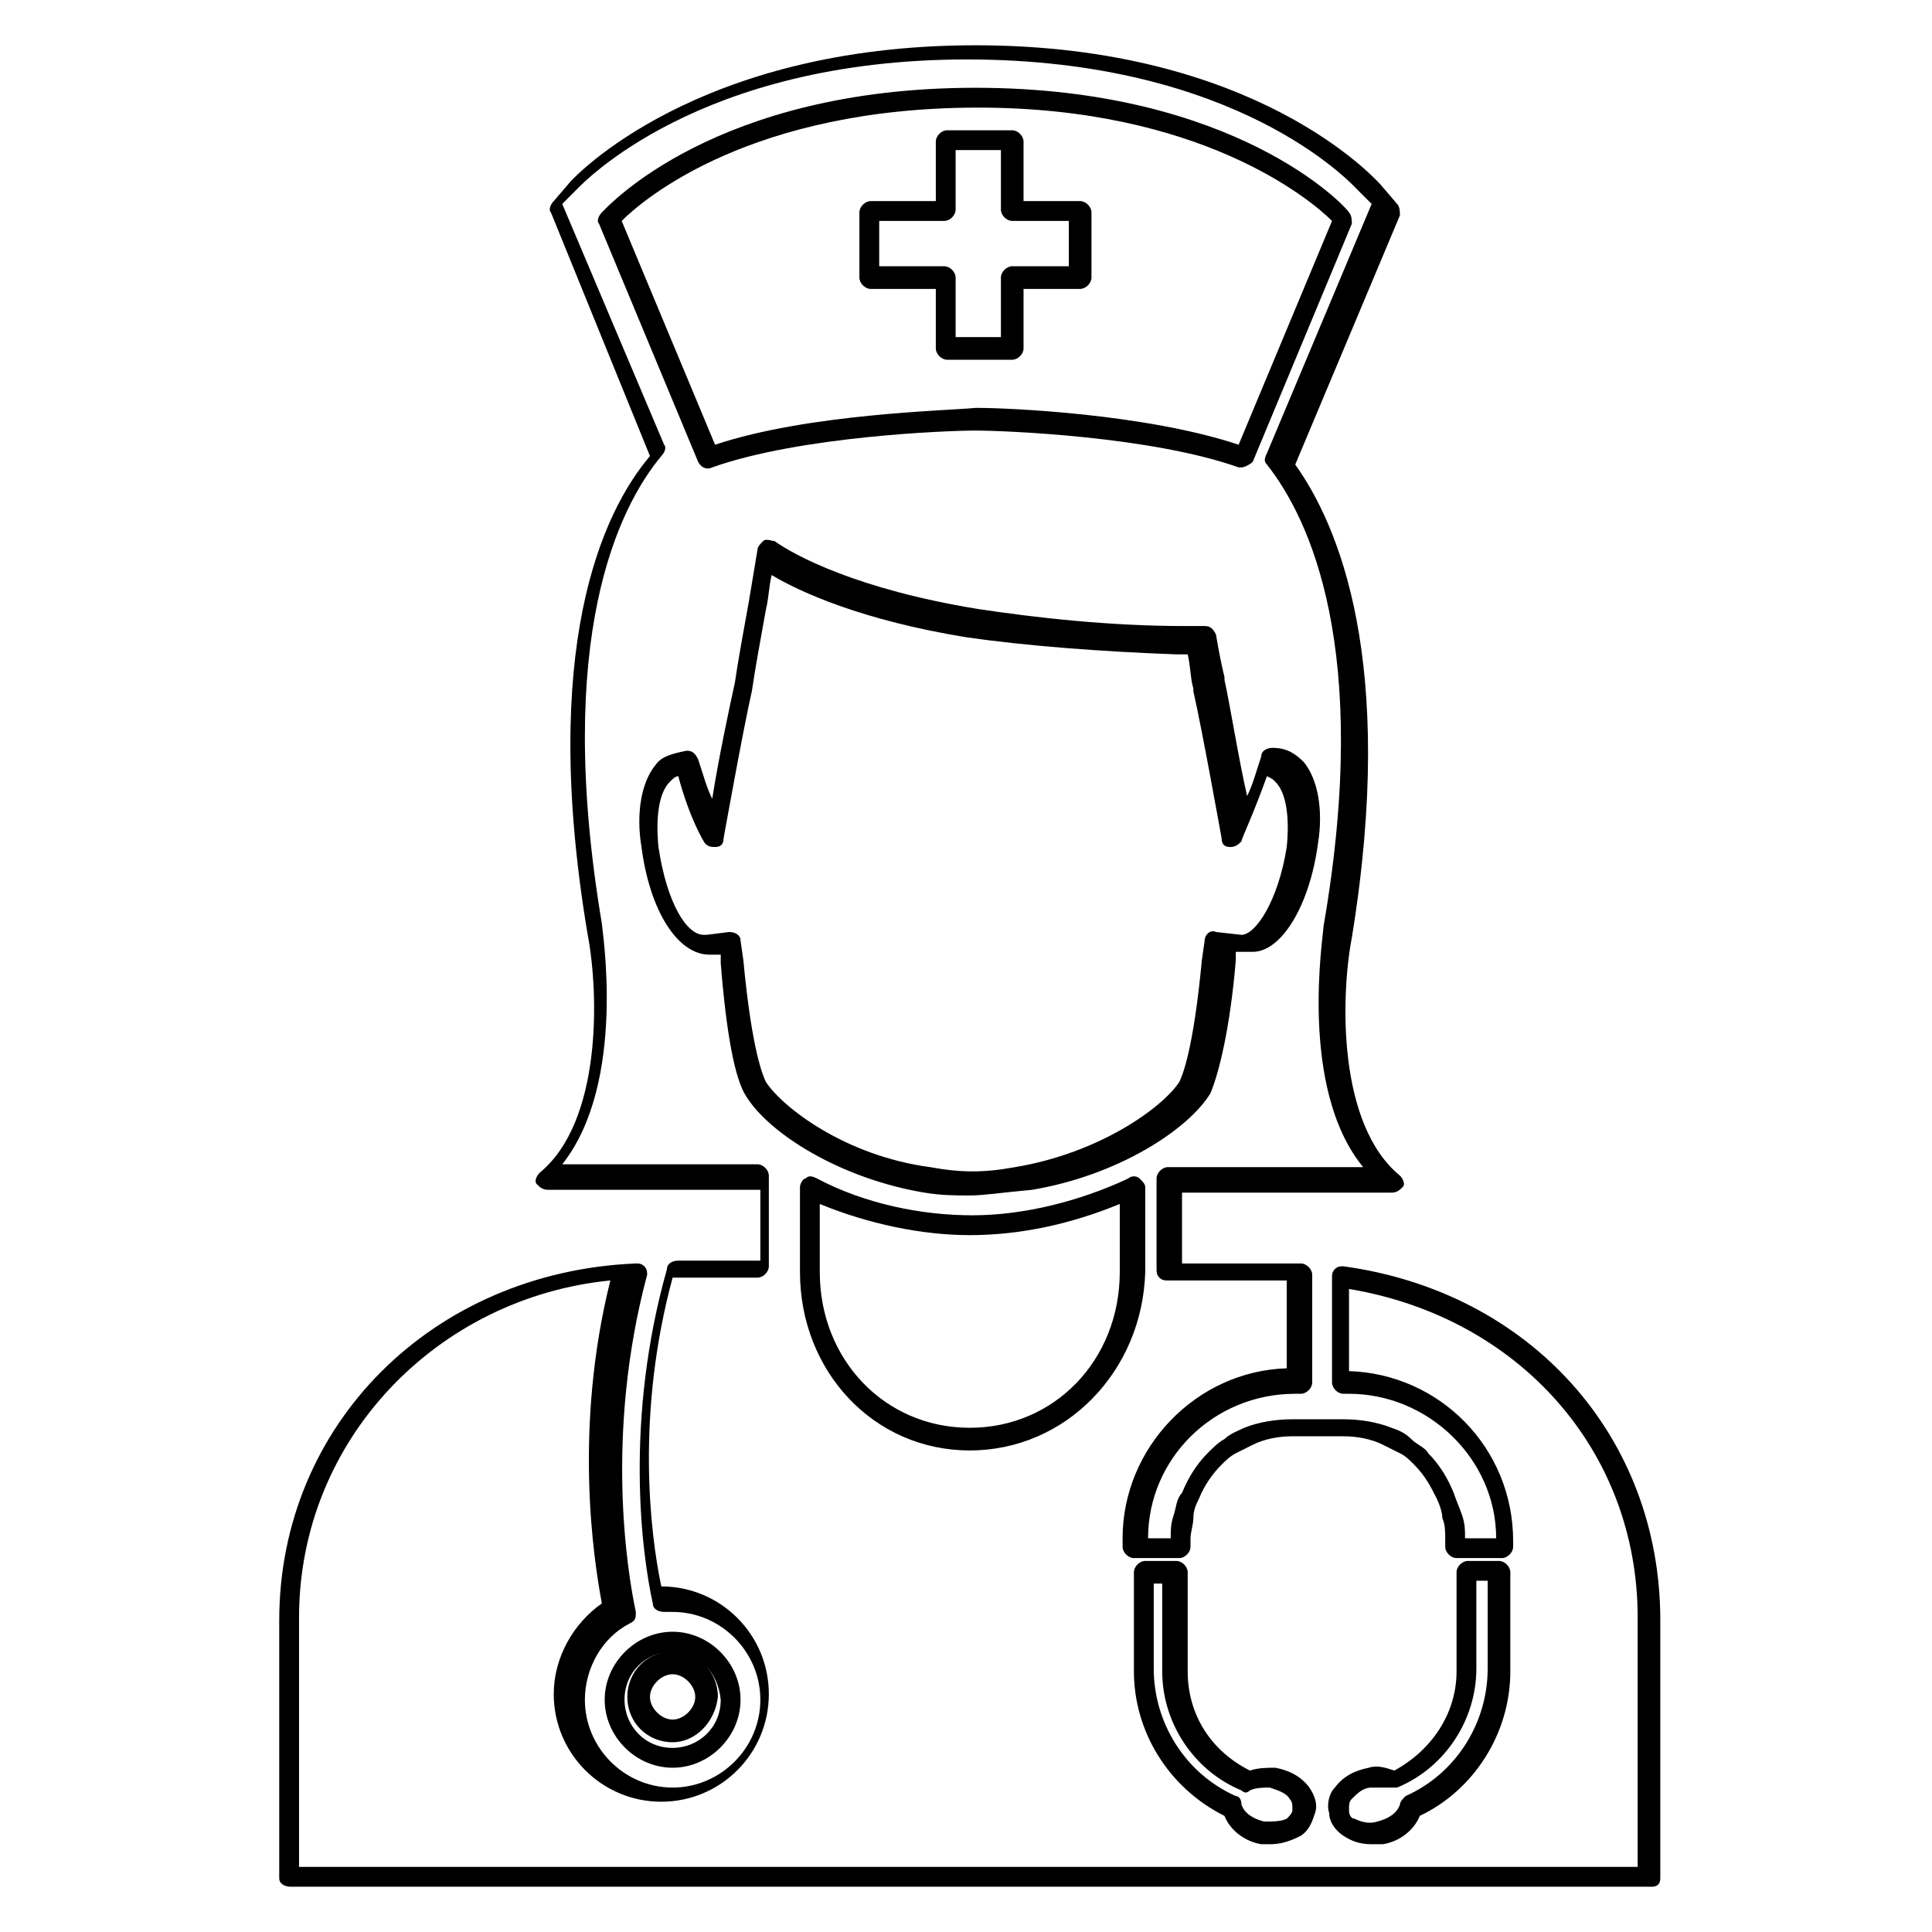 <svg width="256" height="256" viewBox="0 0 256 256" fill="none" xmlns="http://www.w3.org/2000/svg">
<rect width="256" height="256" fill="white"/>
<g clip-path="url(#clip0_452_46)">
<path d="M89.125 234.234C84.25 234.234 80.125 230.105 80.125 225.225C80.125 220.345 84.25 216.215 89.125 216.215C94 216.215 98.125 220.345 98.125 225.225C98.125 230.105 94 234.234 89.125 234.234ZM89.125 218.843C85.75 218.843 82.75 221.471 82.75 225.225C82.75 228.603 85.375 231.606 89.125 231.606C92.5 231.606 95.5 228.978 95.5 225.225C95.125 221.471 92.5 218.843 89.125 218.843ZM89.125 230.855C85.75 230.855 83.125 228.228 83.125 224.849C83.125 221.471 85.75 218.843 89.125 218.843C92.5 218.843 95.125 221.471 95.125 224.849C94.75 228.228 92.125 230.855 89.125 230.855ZM89.125 221.846C87.625 221.846 86.125 223.348 86.125 224.849C86.125 226.351 87.625 227.852 89.125 227.852C90.625 227.852 92.125 226.351 92.125 224.849C92.125 223.348 90.625 221.846 89.125 221.846Z" fill="black"/>
<path d="M218.875 250H38.5C37.75 250 37 249.625 37 248.874V214.714C37 188.812 57.25 168.542 84.25 167.415C84.625 167.415 85 167.415 85.375 167.791C85.75 168.166 85.75 168.542 85.75 168.917C80.125 189.938 83.125 208.332 84.25 213.588C84.25 214.338 84.25 214.714 83.5 215.089C79.75 216.966 77.5 221.095 77.5 225.225C77.5 231.606 82.75 236.862 89.125 236.862C95.5 236.862 100.75 231.606 100.75 225.225C100.75 218.843 95.5 213.588 89.125 213.588C88.75 213.588 88.75 213.588 88.375 213.588H88C87.25 213.588 86.5 213.212 86.5 212.462C85 205.705 82.75 188.062 88.375 168.166C88.375 167.415 89.125 167.04 89.875 167.04H100.75V157.655H72.625C71.875 157.655 71.5 157.28 71.125 156.905C70.75 156.529 71.125 155.778 71.5 155.403C79.75 148.646 79.375 131.754 77.875 123.871C71.5 85.957 79.75 67.939 86.125 60.431L73 28.148C72.625 27.772 73 27.021 73.375 26.646L75.625 24.018C76 23.643 92.125 6 129.25 6C166.375 6 182.125 23.643 182.875 24.394L185.125 27.021C185.5 27.397 185.5 28.148 185.5 28.523L171.625 61.557C177.25 69.44 185.125 87.459 179.125 124.246C177.625 132.129 177.25 149.022 185.5 155.778C185.875 156.154 186.25 156.905 185.875 157.28C185.5 157.655 185.125 158.031 184.375 158.031H156.625V167.415H170.5C170.875 167.415 171.25 167.415 171.625 167.415H172.375C173.125 167.415 173.875 168.166 173.875 168.917V183.182C173.875 183.932 173.125 184.683 172.375 184.683H171.625C160.75 184.683 152.125 193.317 152.125 203.828H155.125C155.125 202.702 155.125 201.951 155.5 200.825C155.875 199.698 155.875 198.572 156.625 197.822C157.375 195.945 158.5 194.068 160 192.566C160.75 191.815 161.5 191.065 162.25 190.689C163 189.938 164.125 189.563 164.875 189.188C166.75 188.437 169 188.062 171.25 188.062H178C180.25 188.062 182.5 188.437 184.375 189.188C185.5 189.563 186.25 189.938 187 190.689C187.75 191.44 188.875 191.815 189.25 192.566C190.75 194.068 191.875 195.945 192.625 197.822C193 198.948 193.375 199.698 193.75 200.825C194.125 201.951 194.125 202.702 194.125 203.828H198.25C198.25 193.317 189.25 184.683 178.75 184.683H178C177.25 184.683 176.5 183.932 176.5 183.182V169.292C176.5 168.917 176.5 168.542 176.875 168.166C177.25 167.791 177.625 167.791 178 167.791C202.75 171.169 220 190.314 220 214.714V248.874C220 249.625 219.625 250 218.875 250ZM39.625 247.372H217V214.338C217 192.191 201.25 174.548 178.75 170.794V181.68C190.75 182.055 200.5 191.815 200.5 204.203V204.954C200.5 205.705 199.75 206.455 199 206.455H193C192.25 206.455 191.5 205.705 191.5 204.954V203.828C191.5 203.077 191.5 201.951 191.125 201.2C191.125 200.449 190.75 199.323 190.375 198.572C189.625 197.071 188.875 195.569 187.375 194.068C186.625 193.317 186.25 192.942 185.5 192.566C184.75 192.191 184 191.815 183.25 191.44C181.75 190.689 179.875 190.314 178 190.314H171.25C169.375 190.314 167.5 190.689 166 191.44C165.25 191.815 164.5 192.191 163.75 192.566C163 192.942 162.25 193.692 161.875 194.068C160.75 195.194 159.625 196.695 158.875 198.572C158.5 199.323 158.125 200.074 158.125 201.2C158.125 201.951 157.75 203.077 157.75 203.828V204.954C157.75 205.705 157 206.455 156.25 206.455H150.25C149.5 206.455 148.75 205.705 148.75 204.954V203.828C148.75 191.815 158.5 181.68 170.5 181.305V169.668H170.125H154.75C154.375 169.668 154 169.668 153.625 169.292C153.25 168.917 153.25 168.542 153.25 168.166V156.154C153.25 155.403 154 154.652 154.75 154.652H180.625C172 144.142 175.375 123.871 175.375 122.745C181.75 85.957 173.5 68.689 167.875 61.557C167.5 61.181 167.5 60.806 167.875 60.055L181.75 27.021L179.875 25.145C179.125 24.394 164.125 7.877 128.125 7.877C92.5 7.877 77.125 24.394 76.375 25.145L74.5 27.021L88 58.929C88.375 59.305 88 60.055 87.625 60.431C82 67.188 73.375 84.455 79.75 122.369C79.75 123.12 83.125 143.391 74.5 154.277H100.375C101.125 154.277 101.875 155.028 101.875 155.778V167.791C101.875 168.542 101.125 169.292 100.375 169.292H89.125C84.25 187.311 86.125 203.077 87.625 210.209C95.5 210.209 101.875 216.591 101.875 224.474C101.875 232.357 95.5 238.738 87.625 238.738C79.75 238.738 73.375 232.357 73.375 224.474C73.375 219.594 76 215.089 79.75 212.462C78.625 206.455 76 189.188 80.875 169.668C58 171.92 39.625 190.689 39.625 214.338V247.372ZM181.75 244.369C180.25 244.369 179.125 243.994 178 243.243C176.875 242.492 176.125 241.366 176.125 240.24C175.75 239.114 176.125 237.612 176.875 236.862C178 235.36 179.5 234.609 181.375 234.234C182.5 233.858 183.625 234.234 184.75 234.609C189.625 231.982 193 227.102 193 221.471V208.332C193 207.582 193.75 206.831 194.5 206.831H198.625C199.375 206.831 200.125 207.582 200.125 208.332V221.471C200.125 229.729 195.25 237.237 188.125 240.615C187.375 242.492 185.5 243.994 183.25 244.369C182.875 244.369 182.125 244.369 181.75 244.369ZM182.5 236.862C182.125 236.862 182.125 236.862 181.75 236.862C180.625 236.862 179.875 237.612 179.125 238.363C178.75 238.738 178.75 239.114 178.75 239.865C178.75 240.615 179.125 240.991 179.5 240.991C180.25 241.366 181.375 241.742 182.5 241.366C184 240.991 185.125 240.24 185.5 239.114C185.5 238.738 185.875 238.363 186.25 237.988C193 234.985 197.125 228.228 197.125 221.095V209.458H195.625V221.095C195.625 227.852 191.5 234.234 185.125 236.862C184.75 236.862 184.375 236.862 184 236.862C183.625 236.862 183.25 236.862 182.5 236.862ZM168.25 244.369C167.875 244.369 167.5 244.369 167.125 244.369C164.875 243.994 163 242.492 162.25 240.615C154.75 236.862 150.25 229.354 150.25 221.471V208.332C150.25 207.582 151 206.831 151.75 206.831H155.875C156.625 206.831 157.375 207.582 157.375 208.332V221.471C157.375 227.102 160.375 231.982 165.625 234.609C166.75 234.234 167.875 234.234 169 234.234C170.875 234.609 172.375 235.36 173.5 236.862C174.25 237.988 174.625 239.114 174.25 240.24C173.875 241.366 173.5 242.492 172.375 243.243C170.875 243.994 169.75 244.369 168.25 244.369ZM152.875 209.458V221.095C152.875 228.228 157 234.985 163.75 237.988C164.125 237.988 164.5 238.363 164.5 239.114C164.875 240.24 166 240.991 167.5 241.366C168.625 241.366 169.75 241.366 170.5 240.991C170.875 240.615 171.25 240.24 171.25 239.865C171.25 239.114 171.25 238.738 170.875 238.363C170.5 237.612 169.375 237.237 168.25 236.862C167.5 236.862 166.375 236.862 165.625 237.237C165.25 237.612 164.875 237.612 164.5 237.237C158.125 234.609 154 228.228 154 221.471V209.834H152.875V209.458ZM128.5 192.191C115.75 192.191 106 181.68 106 168.542V157.28C106 156.905 106.375 156.154 106.75 156.154C107.125 155.778 107.5 155.778 108.25 156.154C114.625 159.532 122.125 161.034 128.875 161.034C135.625 161.034 143.125 159.157 149.5 156.154C149.875 155.778 150.625 155.778 151 156.154C151.375 156.529 151.75 156.905 151.75 157.28V168.542C151.375 181.68 141.25 192.191 128.5 192.191ZM108.625 159.532V168.542C108.625 180.178 117.25 189.188 128.5 189.188C139.75 189.188 148.375 180.178 148.375 168.542V159.532C142 162.16 135.25 163.662 128.5 163.662C122.125 163.662 115 162.16 108.625 159.532ZM128.5 158.406C126.625 158.406 124.75 158.406 122.5 158.031C111.25 156.154 101.875 150.148 98.875 145.268C97.375 143.015 96.25 137.009 95.5 127.625V126.498H94.375H94C89.875 126.498 86.125 120.868 85 112.234C84.25 107.729 85 103.6 86.875 101.348C87.625 100.222 89.125 99.846 91 99.471C91.75 99.471 92.125 99.846 92.5 100.597C93.25 102.849 93.625 104.351 94.375 105.852C95.125 100.972 96.625 93.84 97.375 90.462C97.75 87.834 98.5 83.705 99.25 79.575C99.625 77.323 100 75.071 100.375 72.819C100.375 72.443 100.75 72.068 101.125 71.692C101.5 71.317 102.25 71.692 102.625 71.692C105.25 73.569 113.5 78.074 129.625 80.701C137.125 81.828 146.875 82.954 157 82.954H158.125C158.5 82.954 159.25 82.954 159.625 82.954C160.375 82.954 160.75 83.329 161.125 84.08C161.5 86.332 161.875 88.209 162.25 89.711V90.086C163 93.465 164.125 100.597 165.25 105.477C166 103.975 166.375 102.474 167.125 100.222C167.125 99.471 167.875 99.095 168.625 99.095C170.5 99.095 171.625 99.846 172.75 100.972C174.625 103.225 175.375 107.354 174.625 111.858C173.5 120.117 169.75 126.123 166 126.123H163.75V127.249C163 136.258 161.5 142.265 160.375 144.892C157.375 149.772 148 155.778 136.75 157.655C132.625 158.031 130.375 158.406 128.5 158.406ZM96.625 123.495C97.375 123.495 98.125 123.871 98.125 124.622L98.5 127.249C99.625 139.262 101.125 142.64 101.5 143.391C103.75 146.769 112 153.151 123.25 154.652C127.375 155.403 130.375 155.403 134.5 154.652C145.75 152.775 154 146.769 156.25 143.391C156.625 142.64 158.125 139.262 159.25 127.249L159.625 124.622C159.625 123.871 160.375 123.12 161.125 123.495L164.5 123.871C166.375 123.871 169.375 119.366 170.5 112.234C170.875 108.48 170.5 105.102 169 103.6C168.625 103.225 168.625 103.225 167.875 102.849C166 108.105 164.5 111.108 164.5 111.483C164.125 111.858 163.75 112.234 163 112.234C162.25 112.234 161.875 111.858 161.875 111.108C161.875 111.108 159.25 96.468 158.125 91.588V91.212C157.75 90.086 157.75 88.209 157.375 86.708H157H155.875C145.75 86.332 136 85.582 128.125 84.455C114.25 82.203 106 78.449 102.25 76.197C101.875 77.698 101.875 79.2 101.5 80.701C100.75 84.831 100 88.96 99.625 91.588C98.5 96.468 95.875 111.108 95.875 111.108C95.875 111.858 95.5 112.234 94.75 112.234C94.375 112.234 93.625 112.234 93.25 111.483C93.25 111.483 91.375 108.48 89.875 102.849C89.5 102.849 89.125 103.225 88.75 103.6C87.25 105.102 86.875 108.48 87.25 112.234C88.375 119.742 91 123.871 93.25 123.871H93.625L96.625 123.495C96.25 123.495 96.25 123.495 96.625 123.495ZM94.375 126.498C94 126.498 94 126.498 94.375 126.498C94 126.498 94 126.498 94.375 126.498ZM164.5 61.932H164.125C152.5 57.803 133 57.052 129.25 57.052C125.5 57.052 106 57.803 94.375 61.932C93.625 62.308 92.875 61.932 92.5 61.181L79.375 29.649C79 29.274 79.375 28.523 79.75 28.148C80.5 27.397 94.75 11.631 129.25 11.631C163.75 11.631 178.375 27.397 178.75 28.148C179.125 28.523 179.125 29.274 179.125 29.649L166 61.181C165.625 61.557 164.875 61.932 164.5 61.932ZM82.375 29.274L94.75 58.929C107.125 54.8 125.5 54.425 129.25 54.049H129.625C133.375 54.049 151.75 54.8 164.125 58.929L176.5 29.274C173.5 26.271 158.875 14.258 129.625 14.258C99.625 14.258 85.375 26.271 82.375 29.274Z" fill="black"/>
<path d="M134.125 47.668H125.5C124.75 47.668 124 46.917 124 46.166V38.283H115.375C114.625 38.283 113.875 37.532 113.875 36.782V28.148C113.875 27.397 114.625 26.646 115.375 26.646H124V18.763C124 18.012 124.75 17.262 125.5 17.262H134.125C134.875 17.262 135.625 18.012 135.625 18.763V26.646H143.125C143.875 26.646 144.625 27.397 144.625 28.148V36.782C144.625 37.532 143.875 38.283 143.125 38.283H135.625V46.166C135.625 46.917 134.875 47.668 134.125 47.668ZM126.625 44.665H132.625V36.782C132.625 36.031 133.375 35.28 134.125 35.28H141.625V29.274H134.125C133.375 29.274 132.625 28.523 132.625 27.772V19.889H126.625V27.772C126.625 28.523 125.875 29.274 125.125 29.274H116.5V35.28H125.125C125.875 35.28 126.625 36.031 126.625 36.782V44.665Z" fill="black"/>
</g>
<defs>
<clipPath id="clip0_452_46">
<rect width="183" height="244" fill="white" transform="translate(37 6)"/>
</clipPath>
</defs>
</svg>
